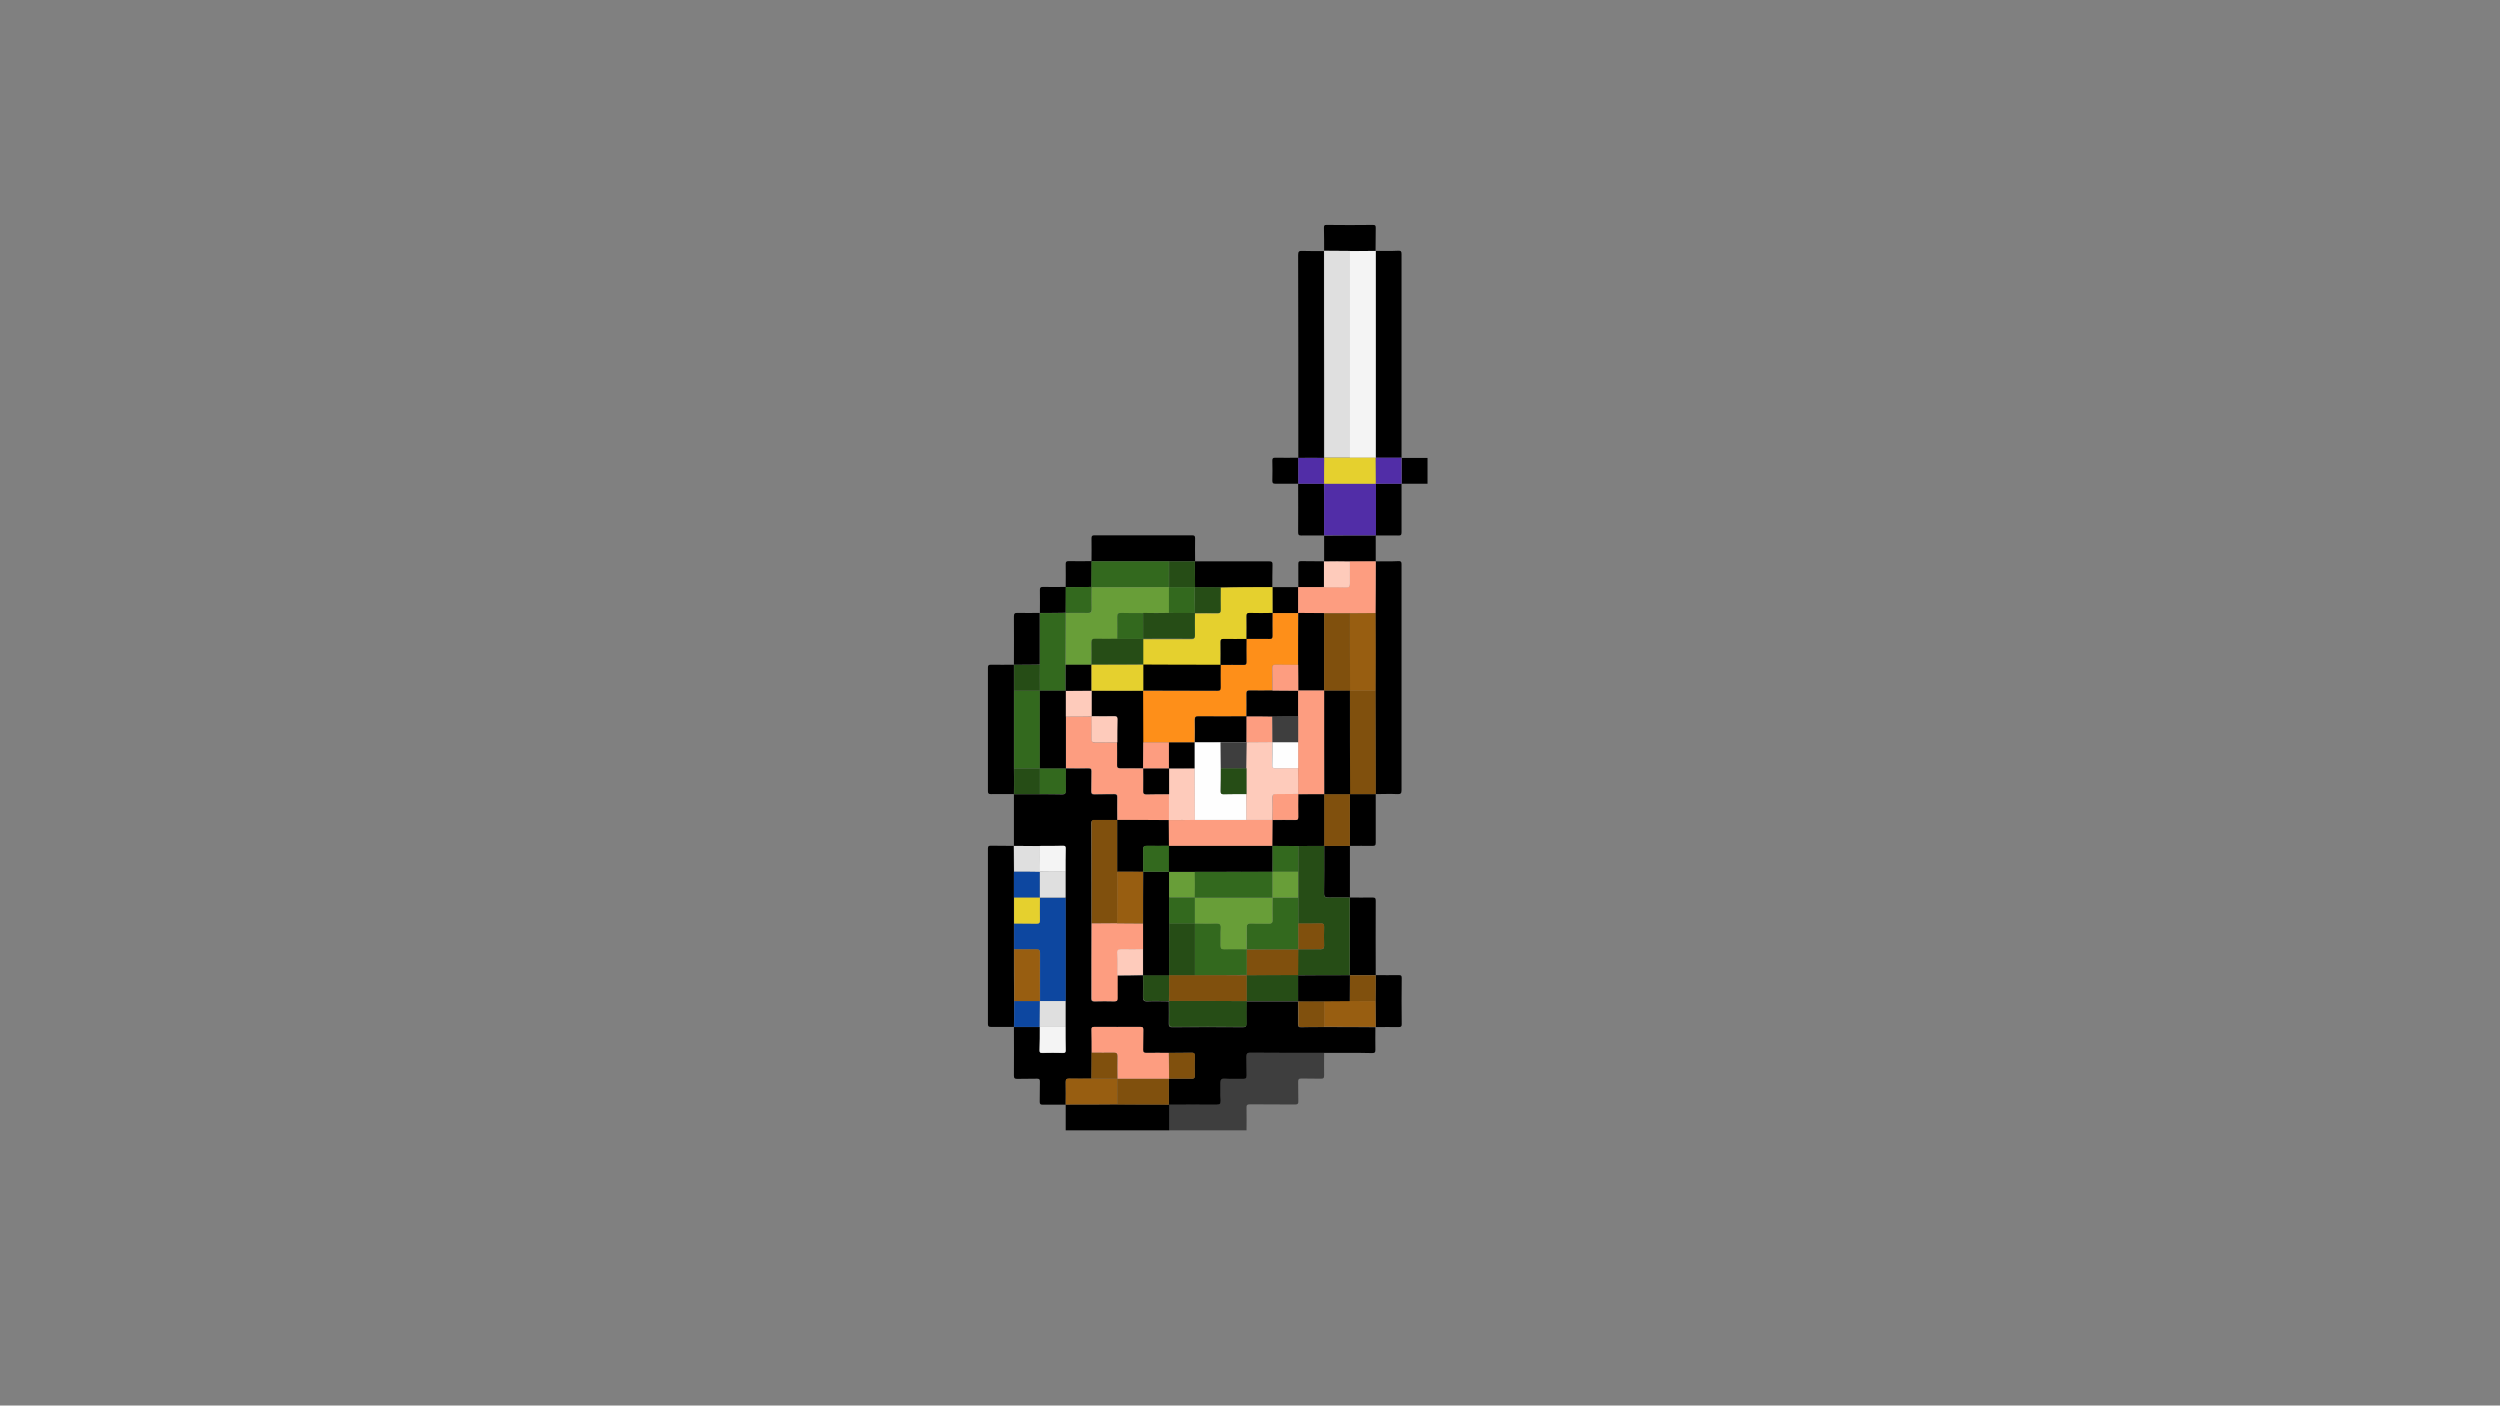 <?xml version="1.0" encoding="utf-8"?>
<!-- Generator: Adobe Illustrator 26.1.0, SVG Export Plug-In . SVG Version: 6.00 Build 0)  -->
<svg version="1.1" id="Calque_1" xmlns="http://www.w3.org/2000/svg" xmlns:xlink="http://www.w3.org/1999/xlink" x="0px" y="0px"
	 viewBox="0 0 1366 768" style="enable-background:new 0 0 1366 768;" xml:space="preserve">
<rect x="0" y="0" width="1366" height="768" fill="#808080" stroke="none"/>
<style type="text/css">
	.st0{fill:#3E3E3E;}
	.st1{fill:#985E11;}
	.st2{fill:#80500D;}
	.st3{fill:#512DA7;}
	.st4{fill:#FD9D80;}
	.st5{fill:#0D47A0;}
	.st6{fill:#264D16;}
	.st7{fill:#DFDFDF;}
	.st8{fill:#F4F4F4;}
	.st9{fill:#33691E;}
	.st10{fill:#FECBBB;}
	.st11{fill:#E5D02E;}
	.st12{fill:#FE8F19;}
	.st13{fill:#689E38;}
	.st14{fill:#FEFEFE;}
</style>
<g>
	<path class="st0" d="M723.5,575.3c0,4.1-0.1,8.2,0,12.3c0,1.5-0.4,1.8-1.8,1.8c-3.5-0.1-7,0-10.6-0.1c-1.5,0-1.8,0.5-1.8,1.8
		c0.1,3.5,0,7.1,0.1,10.6c0.1,1.5-0.5,1.8-1.9,1.8c-8.1-0.1-16.3,0-24.4-0.1c-1.7,0-2.1,0.4-2,2.1c0.1,4,0,8.1,0,12.1
		c-14.1,0-28.2,0-42.4,0c0-4.7,0-9.4,0-14.1c8.7,0,17.3-0.1,26,0c1.9,0,2.4-0.6,2.3-2.4c-0.1-3.2,0-6.5-0.1-9.7
		c-0.1-1.6,0.4-2.2,2.1-2.1c3.4,0.1,6.9,0,10.4,0.1c1.3,0,1.8-0.4,1.8-1.8c-0.1-3.5,0-6.9-0.1-10.4c0-1.4,0.3-2.1,1.9-2.1
		C696.5,575.3,710,575.3,723.5,575.3z"/>
	<path d="M638.8,603.5c0,4.7,0,9.4,0,14.1c-18.8,0-37.7,0-56.5,0c0-4.7,0-9.4,0-14.1l0,0c9.4,0,18.8,0,28.2-0.1
		C619.9,603.5,629.4,603.5,638.8,603.5L638.8,603.5z"/>
	<path d="M780,264.3c-4.7,0-9.4,0-14.1,0l0,0c0-4.7,0-9.4,0-14.1l0,0c4.7,0,9.4,0,14.1,0C780,254.9,780,259.6,780,264.3z"/>
	<path d="M723.5,575.3c-13.5,0-27,0-40.5-0.1c-1.6,0-1.9,0.6-1.9,2.1c0.1,3.5,0,6.9,0.1,10.4c0,1.3-0.4,1.8-1.8,1.8
		c-3.4-0.1-6.9,0.1-10.4-0.1c-1.7-0.1-2.1,0.5-2.1,2.1c0.1,3.2-0.1,6.5,0.1,9.7c0.1,1.8-0.4,2.4-2.3,2.4c-8.7-0.1-17.3,0-26,0
		c0,0,0,0,0,0c0-4.7,0-9.4,0-14.2l0,0c4.2,0,8.3,0,12.5,0c1.2,0,1.7-0.4,1.6-1.6c-0.1-3.7-0.1-7.3,0-11c0-1.3-0.5-1.6-1.7-1.6
		c-4.2,0.1-8.3,0-12.5,0.1c-4.1,0-8.2-0.1-12.3,0c-1.3,0-1.8-0.3-1.7-1.7c0.1-3.7,0-7.4,0.1-11c0-1.2-0.3-1.5-1.5-1.5
		c-8.5,0-16.9,0-25.4,0c-1.2,0-1.5,0.4-1.4,1.5c0.1,4.2,0.1,8.4,0.1,12.6c0,4.7-0.1,9.4-0.1,14.2c-4.1,0-8.2,0.1-12.3,0
		c-1.5,0-1.8,0.5-1.8,1.9c0.1,4.1,0,8.2,0,12.3l0,0c-4.2,0-8.4,0-12.6,0c-1.2,0-1.6-0.3-1.6-1.6c0.1-3.7,0-7.4,0.1-11
		c0-1.3-0.3-1.6-1.6-1.6c-3.6,0.1-7.2,0-10.8,0.1c-1.4,0-1.8-0.4-1.8-1.8c0.1-8.8,0-17.7,0-26.5c0,0,0,0,0,0c4.7,0,9.4,0,14,0
		c0,0,0.1,0,0.1,0c0,4.3,0,8.5-0.1,12.8c0,1.1,0.3,1.4,1.4,1.4c3.8-0.1,7.6-0.1,11.5,0c1.1,0,1.4-0.3,1.4-1.4
		c-0.1-4.3-0.1-8.5-0.1-12.8c0-4.7,0-9.4,0-14.1c0-18.9,0-37.7,0-56.6c0-4.7,0-9.4,0-14.1c0-4.3,0-8.5,0.1-12.8
		c0-1.1-0.3-1.4-1.4-1.4c-4.3,0.1-8.5,0.1-12.8,0.1c-4.7,0-9.4-0.1-14.2-0.1l0.1,0.1c0-9.4,0-18.9,0-28.3l0,0c4.7,0,9.4,0,14.1,0
		c4.1,0,8.2,0,12.3,0.1c1.5,0,1.9-0.5,1.8-1.9c-0.1-4.1,0-8.2,0-12.3c4.2,0,8.4,0.1,12.5,0c1.3,0,1.6,0.3,1.6,1.6
		c-0.1,3.7,0,7.3-0.1,11c0,1.3,0.4,1.6,1.6,1.6c3.7-0.1,7.3,0,11-0.1c1.3,0,1.6,0.4,1.6,1.6c-0.1,4.2,0,8.4,0,12.6
		c-4.1,0-8.2,0-12.3,0c-1.2,0-1.9,0.2-1.9,1.6c0.1,18.3,0.1,36.6,0.1,55c0,13.6,0,27.2-0.1,40.8c0,1.2,0.3,1.6,1.6,1.6
		c3.7-0.1,7.3-0.1,11,0c1.5,0,1.6-0.6,1.6-1.8c-0.1-4.1,0-8.2,0-12.3c4.7,0,9.4-0.1,14.1-0.1c0,3.9,0.1,7.8,0,11.6
		c-0.1,1.9,0.4,2.7,2.5,2.6c3.9-0.2,7.7,0,11.6,0c0,4,0.1,8.1,0,12.1c0,1.3,0.2,2,1.8,2c12.9-0.1,25.9-0.1,38.8,0
		c1.6,0,1.8-0.6,1.8-2c-0.1-4,0-8.1,0-12.1c9.4,0,18.8,0,28.2,0c0,4.1,0,8.2,0,12.3c0,1.2,0.2,1.9,1.6,1.8c4.2-0.1,8.3-0.1,12.5-0.1
		c9.4,0,18.8,0,28.2,0.1c0,0,0,0,0,0c0,4.1-0.1,8.2,0,12.3c0,1.4-0.3,1.8-1.8,1.8C741.2,575.2,732.3,575.3,723.5,575.3z"/>
	<path d="M709.4,250.2c0-37,0-73.9-0.1-110.9c0-1.9,0.5-2.3,2.3-2.2c4,0.1,7.9,0.1,11.9,0.1l-0.1-0.1c0,24,0,47.9,0,71.9
		c0,13.7,0,27.5,0,41.2C718.7,250.1,714,250.1,709.4,250.2L709.4,250.2z"/>
	<path d="M751.7,137.1c4.1,0,8.2,0.1,12.3-0.1c1.6-0.1,1.8,0.5,1.8,2c0,37,0,74.1,0,111.1l0,0c-4.7,0-9.4,0-14.1,0
		C751.8,212.4,751.8,174.7,751.7,137.1L751.7,137.1z"/>
	<path d="M554,561.1c-4.2,0-8.4,0-12.6,0c-1.2,0-1.6-0.3-1.6-1.6c0-32,0-63.9,0-95.9c0-1.3,0.5-1.5,1.6-1.5c4.2,0.1,8.4,0,12.6,0.1
		c0,0-0.1-0.1-0.1-0.1c0,4.7,0,9.4,0.1,14.1c0,4.7,0,9.4,0,14.2c0,4.7,0,9.4,0,14.1c0,4.7,0,9.4,0,14.1c0,9.4,0,18.8,0.1,28.3
		C554.1,551.7,554.1,556.4,554,561.1L554,561.1z"/>
	<path d="M554,433.9c-4.2,0-8.4-0.1-12.6,0c-1.3,0-1.6-0.4-1.6-1.6c0-22.5,0-45,0-67.5c0-1.2,0.3-1.6,1.6-1.6c4.2,0.1,8.4,0,12.6,0
		c0,0,0,0,0,0c0,4.7,0,9.4,0,14.1c0,14.1,0,28.2,0,42.4C554.1,424.5,554.1,429.2,554,433.9L554,433.9z"/>
	<path d="M596.4,306.7c0-4.2,0.1-8.4,0-12.6c0-1.3,0.4-1.6,1.6-1.6c17.8,0,35.6,0,53.4,0c1.2,0,1.6,0.3,1.6,1.6
		c-0.1,4.2,0,8.4,0,12.6l0,0c-4.7,0-9.4,0-14.1,0C624.6,306.7,610.5,306.7,596.4,306.7L596.4,306.7z"/>
	<path d="M652.9,306.7c13.5,0,26.9,0,40.4,0c1.7,0,2.1,0.4,2,2.1c-0.1,4-0.1,8.1-0.1,12.1l0,0c-9.4,0-18.8,0-28.2,0.1
		c-4.7,0-9.4-0.1-14.1-0.1C652.9,316.1,652.9,311.4,652.9,306.7L652.9,306.7z"/>
	<path d="M723.5,137.1c0-4.2,0-8.4-0.1-12.6c0-1.1,0.1-1.7,1.5-1.6c8.4,0.1,16.9,0.1,25.3,0c1.4,0,1.5,0.5,1.5,1.7
		c-0.1,4.2,0,8.4-0.1,12.6c0,0,0.1-0.1,0.1-0.1c-4.7,0-9.4,0.1-14.1,0.1C732.9,137.1,728.2,137.1,723.5,137.1L723.5,137.1z"/>
	<path d="M723.5,292.6c-4.1,0-8.2-0.1-12.4,0c-1.5,0-1.8-0.4-1.8-1.8c0.1-8.8,0-17.7,0-26.5l0,0c4.7,0,9.4,0,14.1,0
		C723.5,273.7,723.5,283.1,723.5,292.6C723.5,292.6,723.5,292.6,723.5,292.6z"/>
	<path d="M751.7,292.6c0,4.7,0,9.4,0,14.2l0,0c-4.7,0-9.4,0.1-14.1,0.1c-4.7,0-9.4-0.1-14.2-0.1l0.1,0.1c0-4.7,0-9.4,0-14.2
		c0,0,0,0,0,0C732.9,292.6,742.3,292.6,751.7,292.6L751.7,292.6z"/>
	<path d="M554,363.2c0-8.8,0.1-17.5,0-26.3c0-1.6,0.4-2.1,2-2c4,0.1,8.1,0,12.1,0l0,0c0,9.4,0,18.8,0,28.2
		C563.4,363.2,558.8,363.2,554,363.2L554,363.2z"/>
	<path d="M709.4,264.3c-4.2,0-8.4,0-12.6,0c-1.2,0-1.6-0.3-1.6-1.6c0.1-3.7,0.1-7.4,0-11c0-1.3,0.3-1.6,1.6-1.6
		c4.2,0.1,8.4,0,12.6,0l0,0C709.4,254.9,709.4,259.6,709.4,264.3L709.4,264.3z"/>
	<path d="M709.4,320.8c0-4.2,0-8.5,0-12.7c0-1.2,0.3-1.5,1.5-1.5c4.2,0.1,8.5,0,12.7,0.1c0,0-0.1-0.1-0.1-0.1c0,4.7,0,9.4,0,14.1
		C718.7,320.8,714,320.8,709.4,320.8L709.4,320.8z"/>
	<path d="M568.2,334.9c0-4.2,0.1-8.4,0-12.6c0-1.2,0.3-1.6,1.6-1.6c4.2,0.1,8.4,0,12.6,0l0,0c0,4.7,0,9.4-0.1,14.1
		C577.5,334.9,572.9,334.9,568.2,334.9L568.2,334.9z"/>
	<path d="M695.2,320.8c4.7,0,9.4,0,14.2,0c0,0,0,0,0,0c0,4.7,0,9.5,0,14.2c-4.7,0-9.4,0-14.1,0C695.2,330.3,695.3,325.5,695.2,320.8
		C695.3,320.8,695.2,320.8,695.2,320.8z"/>
	<path d="M582.3,320.8c0-4.2,0.1-8.4,0-12.6c0-1.2,0.3-1.6,1.6-1.6c4.2,0.1,8.4,0,12.6,0l0,0c0,4.7,0,9.4-0.1,14.1
		C591.7,320.8,587,320.8,582.3,320.8L582.3,320.8z"/>
	<path d="M751.7,306.7c4.1,0,8.2,0.1,12.3-0.1c1.7-0.1,1.8,0.6,1.8,2c0,20.7,0,41.3,0,62c0,20.4,0,40.7,0,61.1
		c0,1.8-0.4,2.3-2.3,2.2c-4-0.2-7.9,0-11.9,0l0,0c0-3.2,0-6.5,0-9.7c0-15.6,0-31.2-0.1-46.9c0-14.1,0-28.3,0-42.4
		C751.7,325.5,751.7,316.1,751.7,306.7L751.7,306.7z"/>
	<path d="M737.6,490.4c4.1,0,8.2,0.1,12.3,0c1.5,0,1.8,0.4,1.8,1.8c-0.1,13.5,0,27.1,0,40.6l0,0c-4.7,0-9.4,0-14.1,0
		C737.6,518.7,737.6,504.6,737.6,490.4L737.6,490.4z"/>
	<path d="M751.7,433.9c0,8.8,0,17.7,0,26.5c0,1.4-0.3,1.8-1.8,1.8c-4.1-0.1-8.2,0-12.3,0l0,0c0-9.4,0-18.9,0-28.3
		C742.3,433.9,747,433.9,751.7,433.9L751.7,433.9z"/>
	<path d="M765.8,264.3c0,8.8,0,17.7,0,26.5c0,1.4-0.3,1.9-1.8,1.8c-4.1-0.1-8.2,0-12.4,0c0,0,0,0,0,0c0-9.4,0-18.8,0-28.2
		C756.5,264.3,761.1,264.3,765.8,264.3L765.8,264.3z"/>
	<path d="M737.6,462.2c0,9.4,0,18.8,0,28.2l0,0c-3.8,0-7.6-0.1-11.4,0c-2,0.1-2.8-0.4-2.7-2.6c0.1-8.6,0.1-17.2,0.1-25.7
		C728.2,462.2,732.9,462.2,737.6,462.2L737.6,462.2z"/>
	<path d="M751.7,532.8c4.2,0,8.4,0.1,12.6,0c1.3,0,1.6,0.3,1.6,1.6c-0.1,8.4-0.1,16.8,0,25.2c0,1.2-0.3,1.6-1.6,1.6
		c-4.2-0.1-8.4,0-12.6,0l0,0c0-4.7,0-9.4-0.1-14.1C751.7,542.3,751.7,537.6,751.7,532.8L751.7,532.8z"/>
	<path class="st1" d="M582.3,603.5c0-4.1,0.1-8.2,0-12.3c0-1.4,0.3-1.9,1.8-1.9c4.1,0.1,8.2,0,12.3,0c4.7,0,9.5,0,14.2,0l0,0
		c0,4.7,0,9.4,0,14.1C601.1,603.5,591.7,603.5,582.3,603.5z"/>
	<path class="st2" d="M610.5,603.5c0-4.7,0-9.4,0-14.1c9.4,0,18.8,0,28.2,0c0,4.7,0,9.4,0,14.2C629.4,603.5,619.9,603.5,610.5,603.5
		z"/>
	<path class="st3" d="M765.8,264.3c-4.7,0-9.4,0-14.1,0c0,0-0.1-0.1-0.1-0.1c0-4.7,0-9.5-0.1-14.2l0.1,0.1c4.7,0,9.4,0,14.1,0
		C765.8,254.9,765.8,259.6,765.8,264.3z"/>
	<path class="st4" d="M610.6,448c0-4.2-0.1-8.4,0-12.6c0-1.2-0.3-1.6-1.6-1.6c-3.7,0.1-7.3,0-11,0.1c-1.2,0-1.6-0.3-1.6-1.6
		c0.1-3.7,0-7.3,0.1-11c0-1.3-0.3-1.6-1.6-1.6c-4.2,0.1-8.4,0-12.5,0c0,0,0,0.1,0,0.1c0-9.4,0-18.8,0-28.3c4.7,0,9.4,0,14.1,0
		c0,0,0,0,0,0c0,4.1,0,8.2-0.1,12.3c0,1.6,0.6,2,2,1.9c4-0.1,8,0,12.1,0c0,4.2,0.1,8.4,0,12.6c0,1.3,0.4,1.6,1.6,1.6
		c4.2-0.1,8.4,0,12.6,0c0,4.2,0,8.4,0,12.6c0,1.2,0.3,1.6,1.6,1.6c4.2-0.1,8.4-0.1,12.5-0.1c0,4.7,0,9.5,0,14.2
		C629.3,448.1,619.9,448,610.6,448L610.6,448z"/>
	<path class="st5" d="M554.1,518.7c0-4.7,0-9.4,0-14.1c4.1,0,8.2-0.1,12.3,0.1c1.5,0,1.8-0.5,1.8-1.9c-0.1-4.1,0-8.2,0-12.3
		c0,0,0,0,0,0c4.7,0,9.4,0,14.1,0c0,18.9,0,37.7,0,56.6c-4.7,0-9.4,0-14,0l0,0c0-8.8,0-17.6,0-26.4c0-1.4-0.3-1.9-1.8-1.9
		C562.3,518.8,558.2,518.7,554.1,518.7z"/>
	<path class="st2" d="M596.5,504.6c0-18.3,0-36.6-0.1-55c0-1.5,0.6-1.7,1.9-1.6c4.1,0,8.2,0,12.3,0c0,0,0,0,0,0c0,9.4,0,18.8,0,28.3
		c0,9.4,0,18.8,0,28.2C605.8,504.5,601.1,504.6,596.5,504.6z"/>
	<path class="st4" d="M638.8,589.4c-9.4,0-18.8,0-28.2,0c0,0,0,0,0,0c0-4.1-0.1-8.2,0-12.3c0-1.4-0.4-1.9-1.8-1.9
		c-4.1,0.1-8.2,0-12.3,0c0-4.2,0-8.4-0.1-12.6c0-1.1,0.2-1.5,1.4-1.5c8.5,0.1,16.9,0,25.4,0c1.2,0,1.5,0.3,1.5,1.5
		c-0.1,3.7,0,7.4-0.1,11c0,1.4,0.4,1.7,1.7,1.7c4.1-0.1,8.2,0,12.3,0C638.7,580,638.7,584.7,638.8,589.4
		C638.8,589.4,638.8,589.4,638.8,589.4z"/>
	<path class="st4" d="M596.5,504.6c4.7,0,9.4-0.1,14.1-0.1c4.7,0,9.4,0.1,14.1,0.1c0,4.7,0,9.4,0,14.1c-3.9,0-7.9,0.1-11.8,0
		c-1.7,0-2.3,0.3-2.3,2.2c0.1,4,0.1,8,0.1,12.1c0,4.1,0,8.2,0,12.3c0,1.2-0.1,1.8-1.6,1.8c-3.7-0.1-7.3-0.1-11,0
		c-1.3,0-1.6-0.4-1.6-1.6C596.4,531.8,596.4,518.2,596.5,504.6z"/>
	<path class="st6" d="M681.2,547c0,4-0.1,8.1,0,12.1c0,1.3-0.2,2-1.8,2c-12.9-0.1-25.9-0.1-38.8,0c-1.6,0-1.8-0.6-1.8-2
		c0.1-4,0-8.1,0-12.1l0.1-0.1C652.9,546.9,667,546.9,681.2,547L681.2,547z"/>
	<path class="st6" d="M709.4,547c-9.4,0-18.8,0-28.2,0c0,0-0.1-0.1-0.1-0.1c0-4.7,0-9.4,0-14.1c9.4,0,18.8,0,28.2-0.1
		c0,0,0.1,0.1,0.1,0.1C709.4,537.6,709.4,542.3,709.4,547L709.4,547z"/>
	<path class="st1" d="M751.6,547c0,4.7,0,9.4,0.1,14.1c-9.4,0-18.8,0-28.2-0.1c0-4.7,0-9.3,0-14c4.7,0,9.4-0.1,14.1-0.1
		C742.2,547,746.9,547,751.6,547z"/>
	<path class="st7" d="M554.1,476.3c0-4.7,0-9.4-0.1-14.1c4.7,0,9.4,0.1,14.2,0.1c0,4.7,0,9.3,0.1,14c0,0-0.1,0.1-0.1,0.1
		C563.4,476.3,558.8,476.3,554.1,476.3z"/>
	<path class="st8" d="M568.2,476.2c0-4.7,0-9.3-0.1-14c4.3,0,8.5,0,12.8-0.1c1.1,0,1.4,0.3,1.4,1.4c-0.1,4.3-0.1,8.5-0.1,12.8
		C577.6,476.3,572.9,476.3,568.2,476.2z"/>
	<path class="st7" d="M568.2,476.2c4.7,0,9.3,0,14,0.1c0,4.7,0,9.4,0,14.1c-4.7,0-9.4,0-14.1,0c0-4.7,0-9.4,0-14.1L568.2,476.2z"/>
	<path class="st6" d="M554.1,433.9c0-4.7,0-9.4,0-14.1c4.7,0,9.4,0,14.1,0c0,4.7,0,9.4,0,14.1C563.5,433.9,558.8,433.9,554.1,433.9z
		"/>
	<path class="st9" d="M568.2,433.9c0-4.7,0-9.4,0-14.1c0,0,0,0,0,0c4.7,0,9.4,0,14.2,0c0,0,0-0.1,0-0.1c0,4.1-0.1,8.2,0,12.3
		c0,1.4-0.3,1.9-1.8,1.9C576.4,433.8,572.3,433.9,568.2,433.9z"/>
	<path class="st10" d="M610.5,532.9c0-4,0.1-8-0.1-12.1c-0.1-1.8,0.6-2.2,2.3-2.2c3.9,0.1,7.9,0,11.8,0c0,4.7,0,9.4,0,14.1l0,0
		C619.9,532.8,615.2,532.9,610.5,532.9z"/>
	<path class="st6" d="M638.7,547c-3.9,0-7.8-0.2-11.6,0c-2.1,0.1-2.6-0.7-2.5-2.6c0.1-3.9,0-7.8,0-11.6c0,0,0,0,0,0
		c4.7,0,9.5,0,14.2,0C638.8,537.5,638.8,542.2,638.7,547C638.8,546.9,638.7,547,638.7,547z"/>
	<path class="st5" d="M554.1,561.1c0-4.7,0.1-9.4,0.1-14.1c4.7,0,9.4,0,14,0c0,0,0,0,0,0c0,4.7-0.1,9.4-0.1,14.1
		C563.4,561.1,558.7,561.1,554.1,561.1z"/>
	<path class="st7" d="M568.1,561.1c0-4.7,0.1-9.4,0.1-14.1c4.7,0,9.4,0,14,0c0,4.7,0,9.4,0,14.1c-4.7,0-9.3,0-14,0L568.1,561.1z"/>
	<path class="st2" d="M723.5,547.1c0,4.7,0,9.3,0,14c-4.2,0-8.3,0-12.5,0.1c-1.5,0-1.7-0.6-1.6-1.8c0.1-4.1,0-8.2,0-12.3
		c0,0,0,0,0,0C714.1,547,718.8,547,723.5,547.1z"/>
	<path class="st8" d="M568.2,561.1c4.7,0,9.3,0,14,0c0,4.3,0,8.5,0.1,12.8c0,1.1-0.3,1.4-1.4,1.4c-3.8-0.1-7.6-0.1-11.5,0
		c-1.1,0-1.4-0.3-1.4-1.4C568.2,569.7,568.2,565.4,568.2,561.1z"/>
	<path class="st2" d="M596.4,575.2c4.1,0,8.2,0.1,12.3,0c1.5,0,1.8,0.5,1.8,1.9c-0.1,4.1,0,8.2,0,12.3c-4.7,0-9.5,0-14.2,0
		C596.4,584.6,596.4,579.9,596.4,575.2z"/>
	<path class="st2" d="M638.8,589.4c0-4.7,0-9.4-0.1-14.1c4.2,0,8.3,0,12.5-0.1c1.2,0,1.7,0.2,1.7,1.6c-0.1,3.7-0.1,7.3,0,11
		c0,1.3-0.4,1.6-1.6,1.6C647.1,589.4,642.9,589.4,638.8,589.4z"/>
	<path class="st7" d="M723.5,137c4.7,0,9.4,0.1,14.2,0.1c0,37.6,0,75.3,0,112.9c-4.7,0-9.4,0-14,0l-0.1,0.1c0-13.7,0-27.5,0-41.2
		C723.5,185,723.5,161,723.5,137z"/>
	<path class="st3" d="M709.4,264.3c0-4.7,0-9.4,0-14.1c4.7,0,9.4,0,14.1,0c0,0,0.1-0.1,0.1-0.1c0,4.7,0,9.5-0.1,14.2l-0.1,0.1
		C718.7,264.3,714.1,264.3,709.4,264.3z"/>
	<path class="st8" d="M737.6,250.1c0-37.6,0-75.3,0-112.9c4.7,0,9.4-0.1,14.1-0.1c0,37.7,0,75.4,0,113.1c0,0-0.1-0.1-0.1-0.1
		C747,250.1,742.3,250.1,737.6,250.1z"/>
	<path class="st1" d="M568.2,547c-4.7,0-9.4,0-14,0c0-9.4,0-18.8-0.1-28.3c4.1,0,8.2,0.1,12.3,0c1.5,0,1.8,0.5,1.8,1.9
		C568.1,529.4,568.2,538.2,568.2,547z"/>
	<path class="st5" d="M568.1,476.4c0,4.7,0,9.4,0,14.1c0,0,0,0,0,0c-4.7,0-9.4,0-14.1,0c0-4.7,0-9.4,0-14.2
		C558.8,476.3,563.4,476.3,568.1,476.4z"/>
	<path class="st11" d="M554.1,490.5c4.7,0,9.4,0,14.1,0c0,4.1-0.1,8.2,0,12.3c0,1.4-0.3,1.9-1.8,1.9c-4.1-0.1-8.2,0-12.3-0.1
		C554.1,499.9,554.1,495.2,554.1,490.5z"/>
	<path class="st9" d="M568.2,419.8c-4.7,0-9.4,0-14.1,0c0-14.1,0-28.2,0-42.4c4.7,0,9.4,0,14.1,0l0,0
		C568.2,391.5,568.2,405.6,568.2,419.8L568.2,419.8z"/>
	<path class="st6" d="M568.2,377.4c-4.7,0-9.4,0-14.1,0c0-4.7,0-9.4,0-14.1c4.7,0,9.4,0,14.1-0.1
		C568.1,367.9,568.2,372.6,568.2,377.4z"/>
	<path class="st9" d="M596.3,320.8c0-4.7,0-9.4,0.1-14.1c14.1,0,28.2,0,42.3,0c0,4.7,0,9.4,0,14.1c-14.1,0-28.2,0-42.3,0.1
		L596.3,320.8z"/>
	<path class="st6" d="M638.8,320.8c0-4.7,0-9.4,0-14.1c4.7,0,9.4,0,14.1,0c0,4.7,0,9.4,0.1,14.1c0,0-0.1,0.1-0.1,0.1
		C648.2,320.8,643.5,320.8,638.8,320.8L638.8,320.8z"/>
	<path class="st11" d="M695.3,320.8c0,4.7,0,9.5,0,14.2l0,0c-4.2,0-8.4,0.1-12.6,0c-1.2,0-1.6,0.3-1.6,1.6c0.1,4.2,0,8.4,0,12.6l0,0
		c-4.2,0-8.4,0.1-12.6,0c-1.2,0-1.6,0.3-1.6,1.6c0.1,4.2,0,8.4,0,12.6l0,0c-14.1,0-28.3,0-42.4,0c0-4.7,0-9.4,0-14.1
		c8.8,0,17.6,0,26.4,0c1.4,0,1.9-0.3,1.9-1.8c-0.1-4.1,0-8.2,0-12.3l0,0c4.1,0,8.2-0.1,12.3,0c1.4,0,1.9-0.4,1.8-1.8
		c-0.1-4.1,0-8.2,0-12.3C676.5,320.8,685.9,320.8,695.3,320.8z"/>
	<path class="st6" d="M667,320.9c0,4.1-0.1,8.2,0,12.3c0,1.4-0.4,1.9-1.8,1.8c-4.1-0.1-8.2,0-12.3,0c0-4.7,0-9.4-0.1-14.1
		c0,0,0.1-0.1,0.1-0.1C657.6,320.8,662.3,320.8,667,320.9z"/>
	<path class="st3" d="M751.8,264.3c0,9.4,0,18.8,0,28.2c-9.4,0-18.8,0-28.3,0c0-9.4,0-18.8,0-28.2c0,0,0.1-0.1,0.1-0.1
		C732.9,264.3,742.3,264.3,751.8,264.3L751.8,264.3z"/>
	<path class="st4" d="M751.7,306.7c0,9.4-0.1,18.8-0.1,28.3c-4.7,0-9.4,0.1-14.1,0.1c-4.7,0-9.4,0-14.1,0c-4.7,0-9.4-0.1-14.1-0.1
		l0,0c0-4.7,0-9.5,0-14.2c4.7,0,9.4,0,14.1,0c4.1,0,8.2,0,12.3,0.1c1.6,0,2-0.6,1.9-2.1c-0.1-4,0-8,0-12.1
		C742.3,306.7,747,306.7,751.7,306.7z"/>
	<path class="st10" d="M737.6,306.8c0,4,0,8,0,12.1c0,1.5-0.3,2.1-1.9,2.1c-4.1-0.1-8.2-0.1-12.3-0.1c0-4.7,0-9.4,0-14.1
		C728.2,306.7,732.9,306.7,737.6,306.8z"/>
	<path class="st9" d="M568.2,377.4c0-4.7,0-9.4,0-14.2c0-9.4,0-18.8,0-28.2c4.7,0,9.4,0,14-0.1c0,0,0.1,0.1,0.1,0.1
		c0,9.4,0,18.8-0.1,28.2c0,4.7,0,9.5,0,14.2c0,0,0,0,0,0C577.6,377.4,572.9,377.4,568.2,377.4L568.2,377.4z"/>
	<path class="st9" d="M582.3,320.8c4.7,0,9.4,0,14.1-0.1c0,0,0.1,0.1,0.1,0.1c0,4-0.1,8.1,0,12.1c0,1.5-0.5,2-2,2
		c-4-0.1-8.1,0-12.1,0c0,0-0.1-0.1-0.1-0.1C582.2,330.2,582.3,325.5,582.3,320.8z"/>
	<path class="st12" d="M695.2,335c4.7,0,9.4,0,14.1,0c0,0,0,0,0,0c0,9.5,0,18.9-0.1,28.3c-4.1,0-8.2,0-12.3-0.1
		c-1.3,0-1.8,0.4-1.8,1.8c0.1,4.1,0,8.2,0.1,12.3c-4.2,0-8.3,0.1-12.5,0c-1.3,0-1.8,0.3-1.7,1.7c0.1,4.2,0,8.3,0,12.5
		c-8.8,0-17.6,0-26.5,0c-1.4,0-1.9,0.4-1.8,1.8c0.1,4.1,0,8.2,0,12.4c-4.7,0-9.4,0-14.1,0c-4.7,0-9.4,0-14.1,0
		c0-9.4-0.1-18.9-0.1-28.3c13.5,0,27.1,0,40.6,0.1c1.4,0,1.9-0.4,1.8-1.8c-0.1-4.1,0-8.2,0-12.4l0,0c4.2,0,8.4-0.1,12.6,0
		c1.3,0,1.6-0.3,1.6-1.6c-0.1-4.2,0-8.4,0-12.6l0,0c4.2,0,8.4-0.1,12.6,0c1.3,0,1.6-0.3,1.6-1.6C695.2,343.3,695.3,339.1,695.2,335
		L695.2,335z"/>
	<path class="st2" d="M751.7,433.9c-4.7,0-9.4,0-14.1,0c0,0,0,0,0,0c0-18.8,0-37.7-0.1-56.5l0.1-0.1c4.7,0,9.3,0,14,0
		c0,15.6,0,31.2,0.1,46.9C751.7,427.4,751.7,430.7,751.7,433.9z"/>
	<path class="st1" d="M751.6,377.4c-4.7,0-9.3,0-14,0c0-14.1,0-28.2-0.1-42.3c4.7,0,9.4-0.1,14.1-0.1
		C751.7,349.1,751.7,363.2,751.6,377.4z"/>
	<path class="st6" d="M723.5,462.2c0,8.6,0.1,17.2-0.1,25.7c0,2.2,0.7,2.7,2.7,2.6c3.8-0.2,7.6,0,11.4,0c0,14.1,0,28.3,0,42.4
		c0,0,0,0,0,0c-9.4,0-18.8,0-28.2,0c0,0-0.1-0.1-0.1-0.1c0-4.7,0-9.4,0.1-14.1l0,0c4.1,0,8.2-0.1,12.3,0c1.5,0,1.9-0.5,1.9-1.9
		c-0.1-3.4-0.1-6.9,0-10.3c0-1.4-0.4-2-1.8-1.9c-4.1,0.1-8.2,0.1-12.3,0.1c0-4.7,0-9.5,0-14.2c0-4.7,0-9.4,0-14.1
		c0-4.7,0-9.4,0-14.1C714.1,462.2,718.8,462.2,723.5,462.2L723.5,462.2z"/>
	<path class="st2" d="M751.6,547c-4.7,0-9.4,0-14.1,0c0-4.7,0.1-9.4,0.1-14.1c0,0,0,0,0,0c4.7,0,9.4,0,14.1,0
		C751.7,537.6,751.7,542.3,751.6,547z"/>
	<path class="st2" d="M737.6,462.2c-4.7,0-9.4,0-14.1,0c0,0,0,0,0,0c0-9.4,0-18.9,0-28.3c4.7,0,9.4,0,14.1,0c0,0,0,0,0,0
		C737.6,443.3,737.6,452.7,737.6,462.2z"/>
	<path class="st11" d="M751.7,264.3c-9.4,0-18.8,0-28.2,0c0-4.7,0-9.5,0.1-14.2c4.7,0,9.4,0,14,0c4.7,0,9.3,0,14,0
		C751.6,254.8,751.7,259.5,751.7,264.3z"/>
	<path d="M624.6,377.3c0,9.4,0.1,18.9,0.1,28.3c0,4.7-0.1,9.4-0.1,14.1c0,0,0,0,0,0c-4.2,0-8.4,0-12.6,0c-1.2,0-1.6-0.3-1.6-1.6
		c0.1-4.2,0-8.4,0-12.6c0-4.2,0-8.4,0.1-12.6c0-1.2-0.3-1.6-1.6-1.6c-4.2,0.1-8.4,0-12.6,0c0,0,0,0,0,0c0-4.7,0-9.4,0-14.1l0,0
		C605.8,377.4,615.2,377.4,624.6,377.3L624.6,377.3z"/>
	<path d="M568.2,377.4c4.7,0,9.4,0,14.2,0c0,4.7,0,9.4,0,14.1c0,9.4,0,18.8,0,28.3c-4.7,0-9.4,0-14.2,0
		C568.2,405.6,568.2,391.5,568.2,377.4z"/>
	<path d="M610.5,476.3c0-9.4,0-18.8,0-28.3c9.4,0,18.8,0,28.2,0.1c0,0,0,0,0,0c0,4.7,0.1,9.4,0.1,14.1c-4,0-8.1,0.1-12.1,0
		c-1.6,0-2.2,0.4-2.1,2.1c0.1,4,0,8.1,0,12.1l0,0C619.9,476.3,615.2,476.3,610.5,476.3z"/>
	<path class="st10" d="M638.7,448.1c0-4.7,0-9.5,0-14.2c0-4.7,0-9.4,0-14.1l0,0.1c4.7,0,9.4,0,14.1-0.1c0,9.4,0.1,18.8,0.1,28.3
		C648.2,448,643.5,448,638.7,448.1L638.7,448.1z"/>
	<path class="st10" d="M596.4,391.4c4.2,0,8.4,0.1,12.6,0c1.3,0,1.6,0.4,1.6,1.6c-0.1,4.2-0.1,8.4-0.1,12.6c-4,0-8,0-12.1,0
		c-1.5,0-2.1-0.3-2-1.9C596.5,399.6,596.4,395.5,596.4,391.4z"/>
	<path class="st10" d="M582.4,391.5c0-4.7,0-9.4,0-14.1c0,0,0,0,0,0c4.7,0,9.4-0.1,14.1-0.1c0,4.7,0,9.4,0,14.1
		C591.8,391.5,587.1,391.5,582.4,391.5z"/>
	<path d="M638.8,419.8c0,4.7,0,9.4,0,14.1c-4.2,0-8.4,0-12.5,0.1c-1.3,0-1.6-0.4-1.6-1.6c0.1-4.2,0-8.4,0-12.6l0,0
		C629.3,419.8,634.1,419.8,638.8,419.8z"/>
	<path class="st1" d="M610.5,476.3c4.7,0,9.4,0,14.1,0c0,9.4,0,18.9-0.1,28.3c-4.7,0-9.4-0.1-14.1-0.1
		C610.5,495.1,610.5,485.7,610.5,476.3z"/>
	<path d="M624.6,504.6c0-9.4,0-18.9,0.1-28.3c0,0,0,0,0,0c4.7,0,9.4,0,14.2,0c0,4.7,0,9.4,0,14.1c0,4.7,0,9.4,0,14.2
		c0,9.4,0,18.9-0.1,28.3c0,0,0,0,0,0c-4.7,0-9.5,0-14.2,0c0-4.7,0-9.4,0-14.1C624.6,514,624.6,509.3,624.6,504.6z"/>
	<path class="st2" d="M638.8,546.9c0-4.7,0-9.4,0-14.1c0,0,0,0,0,0c4.7,0,9.4,0,14.1,0c9.4,0,18.8,0,28.3,0.1l0,0
		c0,4.7,0,9.4,0,14.1C667,546.9,652.9,546.9,638.8,546.9z"/>
	<path class="st2" d="M709.4,518.7c0,4.7,0,9.4-0.1,14.1c-9.4,0-18.8,0-28.2,0.1c0,0,0,0,0,0c0-4.7,0-9.4,0-14.1
		C690.5,518.7,699.9,518.7,709.4,518.7z"/>
	<path d="M737.6,532.9c0,4.7-0.1,9.4-0.1,14.1c-4.7,0-9.4,0.1-14.1,0.1c-4.7,0-9.4,0-14.1,0c0-4.7,0-9.4,0-14.1
		C718.8,532.9,728.2,532.9,737.6,532.9z"/>
	<path class="st13" d="M582.4,335c4,0,8.1-0.1,12.1,0c1.5,0,2-0.5,2-2c-0.1-4,0-8.1,0-12.1c14.1,0,28.2,0,42.3-0.1c0,0,0,0,0,0
		c0,4.7,0,9.4,0,14.1c-4.7,0-9.4,0-14.1,0.1c-4,0-8,0-12-0.1c-1.6,0-2.2,0.4-2.1,2.1c0.1,4,0,8,0,12.1c-4,0-8,0.1-12.1,0
		c-1.7,0-2.1,0.5-2.1,2.1c0.1,4,0,8,0,12.1c-4.7,0-9.4,0-14.1,0C582.3,353.8,582.3,344.4,582.4,335z"/>
	<path class="st9" d="M638.7,334.9c0-4.7,0-9.4,0-14.1c4.7,0,9.4,0,14.1,0c0,4.7,0,9.4,0.1,14.1c0,0,0,0,0,0
		C648.2,335,643.5,335,638.7,334.9z"/>
	<path d="M667,363.2c0,4.1-0.1,8.2,0,12.4c0,1.5-0.4,1.8-1.8,1.8c-13.5-0.1-27.1,0-40.6-0.1l0,0c0-4.7,0-9.4,0-14.2l0,0
		C638.8,363.2,652.9,363.2,667,363.2z"/>
	<path class="st6" d="M638.7,334.9c4.7,0,9.5,0,14.2,0c0,4.1-0.1,8.2,0,12.3c0,1.5-0.5,1.8-1.9,1.8c-8.8-0.1-17.6,0-26.4,0
		c0,0,0,0,0,0c0-4.7,0-9.4,0-14.1C629.3,335,634,335,638.7,334.9z"/>
	<path class="st6" d="M596.4,363.2c0-4,0.1-8,0-12.1c0-1.6,0.4-2.2,2.1-2.1c4,0.1,8,0,12.1,0c4.7,0,9.4,0,14.1,0c0,0,0,0,0,0
		c0,4.7,0,9.4,0,14.1c0,0,0,0,0,0C615.2,363.2,605.8,363.2,596.4,363.2L596.4,363.2z"/>
	<path d="M681.1,349.1c0,4.2-0.1,8.4,0,12.6c0,1.3-0.3,1.6-1.6,1.6c-4.2-0.1-8.4,0-12.6,0c0-4.2,0.1-8.4,0-12.6
		c0-1.2,0.3-1.6,1.6-1.6C672.8,349.2,677,349.1,681.1,349.1z"/>
	<path d="M695.3,334.9c0,4.2-0.1,8.4,0,12.6c0,1.3-0.3,1.6-1.6,1.6c-4.2-0.1-8.4,0-12.6,0c0-4.2,0.1-8.4,0-12.6
		c0-1.2,0.3-1.6,1.6-1.6C686.9,335,691.1,335,695.3,334.9z"/>
	<path d="M709.3,363.3c0-9.5,0-18.9,0.1-28.4c4.7,0,9.4,0.1,14.1,0.1c0,14.1,0,28.2,0,42.3c0,0,0,0,0,0c-4.7,0-9.4,0-14.2,0l0,0
		C709.4,372.7,709.3,368,709.3,363.3z"/>
	<path class="st2" d="M723.5,377.4c0-14.1,0-28.2,0-42.3c4.7,0,9.4,0,14.1,0c0,14.1,0,28.2,0.1,42.3c0,0-0.1,0.1-0.1,0.1
		C732.9,377.4,728.2,377.4,723.5,377.4z"/>
	<path d="M582.3,363.2c4.7,0,9.4,0,14.1,0c0,0,0,0,0,0c0,4.7,0,9.4,0,14.2l0,0c-4.7,0-9.4,0.1-14.1,0.1
		C582.3,372.7,582.3,368,582.3,363.2z"/>
	<path d="M652.9,405.6c0-4.1,0.1-8.2,0-12.4c0-1.5,0.4-1.8,1.8-1.8c8.8,0.1,17.6,0,26.5,0c0,0,0,0,0,0c0,4.7,0,9.4-0.1,14.1
		c-4.7,0-9.4,0-14.1,0C662.3,405.7,657.6,405.6,652.9,405.6L652.9,405.6z"/>
	<path d="M681.1,391.5c0-4.2,0.1-8.3,0-12.5c0-1.4,0.4-1.7,1.7-1.7c4.2,0.1,8.3,0,12.5,0c4.7,0,9.4,0.1,14.1,0.1l0,0
		c0,4.7,0,9.4,0,14.1c-4.7,0-9.4,0-14.1,0.1C690.5,391.5,685.8,391.5,681.1,391.5L681.1,391.5z"/>
	<path class="st4" d="M638.8,419.8c-4.7,0-9.4,0-14.2,0c0-4.7,0.1-9.4,0.1-14.1c4.7,0,9.4,0,14.1,0
		C638.8,410.4,638.8,415.1,638.8,419.8L638.8,419.8z"/>
	<path d="M638.7,419.8c0-4.7,0-9.4,0-14.1c4.7,0,9.4,0,14.1,0l0,0c0,4.7,0,9.4,0,14.1C648.1,419.8,643.4,419.8,638.7,419.8z"/>
	<path class="st4" d="M709.4,377.4c-4.7,0-9.4-0.1-14.1-0.1c0-4.1,0-8.2-0.1-12.3c0-1.3,0.4-1.8,1.8-1.8c4.1,0.1,8.2,0,12.3,0.1
		C709.3,368,709.4,372.7,709.4,377.4z"/>
	<path d="M723.5,377.4c4.7,0,9.4,0,14.1,0c0,18.8,0,37.7,0.1,56.5c-4.7,0-9.4,0-14.1,0l0,0C723.5,415.1,723.5,396.2,723.5,377.4
		L723.5,377.4z"/>
	<path class="st9" d="M709.4,518.7c-9.4,0-18.8,0-28.2,0c0,0,0,0,0,0c0-3.9,0.1-7.8,0-11.7c-0.1-2.1,0.7-2.6,2.6-2.5
		c3.1,0.1,6.3,0,9.4,0.1c1.6,0.1,2.2-0.4,2.1-2.1c-0.1-4,0-8.1,0-12.1c4.7,0,9.4,0,14.1,0c0,4.7,0,9.5,0,14.2
		C709.4,509.3,709.4,514,709.4,518.7L709.4,518.7z"/>
	<path d="M723.5,433.9c0,9.4,0,18.9,0,28.3c-4.7,0-9.4,0-14.2,0.1c-4.7,0-9.4,0-14.2-0.1c0-4.7,0.1-9.4,0.1-14.1
		c4.2,0,8.3-0.1,12.5,0c1.3,0,1.6-0.3,1.6-1.6c-0.1-4.2,0-8.4,0-12.5C714.1,433.9,718.8,433.9,723.5,433.9L723.5,433.9z"/>
	<path class="st9" d="M695.2,462.2c4.7,0,9.4,0,14.2,0.1c0,4.7,0,9.4,0,14.1c-4.7,0-9.4,0-14.1,0
		C695.2,471.6,695.2,466.9,695.2,462.2L695.2,462.2z"/>
	<path class="st13" d="M695.2,476.3c4.7,0,9.4,0,14.1,0c0,4.7,0,9.4,0,14.1c-4.7,0-9.4,0-14.1,0c0,0,0,0,0,0
		C695.2,485.7,695.2,481,695.2,476.3L695.2,476.3z"/>
	<path class="st2" d="M709.4,518.7c0-4.7,0-9.4,0-14.1c4.1,0,8.2,0,12.3-0.1c1.5,0,1.9,0.5,1.8,1.9c-0.1,3.4-0.1,6.9,0,10.3
		c0,1.4-0.4,1.9-1.9,1.9C717.6,518.6,713.5,518.7,709.4,518.7z"/>
	<path class="st11" d="M596.4,377.4c0-4.7,0-9.4,0-14.2c9.4,0,18.9,0,28.3,0c0,4.7,0,9.4,0,14.2
		C615.2,377.4,605.8,377.4,596.4,377.4z"/>
	<path class="st4" d="M695.3,448.1c0,4.7-0.1,9.4-0.1,14.1c0,0,0,0,0,0c-18.8,0-37.6,0-56.5,0c0,0,0,0,0,0c0-4.7-0.1-9.4-0.1-14.1
		c4.7,0,9.5,0,14.2-0.1c9.4,0,18.8,0,28.2,0c4.7,0,9.4,0,14.1,0C695.2,448,695.3,448.1,695.3,448.1z"/>
	<path class="st9" d="M638.8,476.3c-4.7,0-9.4,0-14.2,0c0-4,0.1-8.1,0-12.1c0-1.7,0.5-2.1,2.1-2.1c4,0.1,8.1,0,12.1,0c0,0,0,0,0,0
		C638.8,466.9,638.8,471.6,638.8,476.3L638.8,476.3z"/>
	<path class="st14" d="M681.1,448c-9.4,0-18.8,0-28.2,0c0-9.4-0.1-18.8-0.1-28.3c0-4.7,0-9.4,0-14.1c4.7,0,9.4,0,14.1,0
		c0,4.7,0.1,9.4,0.1,14.1c0,4.2,0,8.4-0.1,12.6c0,1.3,0.3,1.6,1.6,1.6c4.2-0.1,8.4,0,12.5-0.1C681.1,438.6,681.1,443.3,681.1,448z"
		/>
	<path class="st6" d="M652.9,532.8c-4.7,0-9.4,0-14.1,0c0-9.4,0-18.9,0.1-28.3c4.7,0,9.4,0,14,0C652.9,514,652.9,523.4,652.9,532.8z
		"/>
	<path class="st13" d="M638.8,490.4c0-4.7,0-9.4,0-14.1c0,0,0,0,0,0c4.7,0,9.4,0,14.1,0c0,4.7,0,9.4,0,14.1l0,0
		C648.2,490.4,643.5,490.4,638.8,490.4z"/>
	<path class="st9" d="M638.8,490.4c4.7,0,9.4,0,14.1,0c0,4.7,0,9.4,0,14.1l-0.1,0.1c-4.7,0-9.4,0-14,0
		C638.8,499.8,638.8,495.1,638.8,490.4z"/>
	<path class="st9" d="M652.9,532.8c0-9.4,0-18.8,0-28.2c0,0,0.1-0.1,0.1-0.1c3.8,0,7.6,0.1,11.4,0c2.1-0.1,2.9,0.4,2.7,2.6
		c-0.2,3.1,0,6.3-0.1,9.4c-0.1,1.6,0.4,2.2,2.1,2.1c4-0.1,8.1,0,12.1,0c0,0,0,0,0,0c0,4.7,0,9.4,0,14.1
		C671.7,532.8,662.3,532.8,652.9,532.8z"/>
	<path class="st9" d="M624.6,349.1c-4.7,0-9.4,0-14.1,0c0-4,0.1-8,0-12.1c0-1.7,0.5-2.1,2.1-2.1c4,0.1,8,0.1,12,0.1
		C624.7,339.7,624.6,344.4,624.6,349.1z"/>
	<path class="st4" d="M723.5,433.9c-4.7,0-9.4,0-14.1,0l-0.1-0.1c0-4.7,0-9.4,0-14.1c0-4.7,0-9.4,0-14.1c0-4.7,0-9.4,0-14.2
		c0-4.7,0-9.4,0-14.1c4.7,0,9.4,0,14.2,0C723.5,396.2,723.5,415.1,723.5,433.9z"/>
	<path class="st4" d="M681.1,391.5c4.7,0,9.4,0,14.1,0.1c0,4.7,0,9.3,0.1,14c-4.7,0-9.4,0.1-14,0.1l-0.2,0
		C681.1,400.9,681.1,396.2,681.1,391.5z"/>
	<path class="st0" d="M667.1,419.8c0-4.7-0.1-9.4-0.1-14.1c4.7,0,9.4,0,14.1,0c0,0,0.2,0,0.2,0c-0.1,4.7-0.1,9.5-0.2,14.2
		C676.4,419.8,671.7,419.8,667.1,419.8z"/>
	<path class="st0" d="M695.3,405.5c0-4.7,0-9.3-0.1-14c4.7,0,9.4,0,14.1-0.1c0,4.7,0,9.4,0,14.2c-4.7,0-9.4,0-14,0L695.3,405.5z"/>
	<path class="st13" d="M681.1,518.7c-4,0-8.1-0.1-12.1,0c-1.7,0.1-2.1-0.5-2.1-2.1c0.1-3.1-0.1-6.3,0.1-9.4c0.1-2.2-0.7-2.7-2.7-2.6
		c-3.8,0.2-7.6,0-11.4,0c0-4.7,0-9.4,0-14.1c0,0,0,0,0,0c14.1,0,28.3,0,42.4,0c0,0,0,0,0,0c0,4-0.1,8.1,0,12.1
		c0.1,1.7-0.5,2.1-2.1,2.1c-3.1-0.1-6.3,0.1-9.4-0.1c-1.9-0.1-2.7,0.4-2.6,2.5C681.3,510.9,681.1,514.8,681.1,518.7z"/>
	<path class="st4" d="M709.4,433.9c0,4.2-0.1,8.4,0,12.5c0,1.3-0.3,1.6-1.6,1.6c-4.2-0.1-8.3,0-12.5,0c0,0-0.1-0.1-0.1-0.1
		c0-4,0.1-8.1,0.1-12.1c0-1.5,0.5-2,2-2c4,0.1,8,0,12.1-0.1L709.4,433.9z"/>
	<path d="M652.8,476.4c-4.7,0-9.4,0-14.1,0c0-4.7,0-9.5,0-14.2c18.8,0,37.6,0,56.5,0c0,4.7,0,9.4,0,14.2c0,0,0,0,0,0
		C681.1,476.3,667,476.4,652.8,476.4z"/>
	<path class="st9" d="M652.8,476.4c14.1,0,28.3,0,42.4-0.1c0,4.7,0,9.4,0,14.2c-14.1,0-28.3,0-42.4,0
		C652.9,485.8,652.9,481.1,652.8,476.4z"/>
	<path class="st10" d="M709.3,433.8c-4,0-8,0.1-12.1,0.1c-1.5,0-2,0.5-2,2c0.1,4,0,8.1-0.1,12.1c-4.7,0-9.4,0-14.1,0
		c0-4.7,0-9.4,0-14.1c0-4.7,0-9.4,0-14.1c0.1-4.7,0.1-9.5,0.2-14.2c4.7,0,9.4-0.1,14-0.1c0,0,0,0.1,0,0.1c0,4.1,0,8.2-0.1,12.4
		c0,1.3,0.4,1.8,1.7,1.8c4.1-0.1,8.2-0.1,12.4-0.1C709.3,424.4,709.3,429.1,709.3,433.8z"/>
	<path class="st6" d="M681.1,419.8c0,4.7,0,9.4,0,14.1c-4.2,0-8.4,0-12.5,0.1c-1.2,0-1.6-0.3-1.6-1.6c0.1-4.2,0.1-8.4,0.1-12.6
		C671.7,419.8,676.4,419.8,681.1,419.8z"/>
	<path class="st14" d="M709.3,419.7c-4.1,0-8.2,0-12.4,0.1c-1.4,0-1.8-0.5-1.7-1.8c0.1-4.1,0.1-8.2,0.1-12.4c4.7,0,9.4,0,14,0
		C709.3,410.3,709.3,415,709.3,419.7z"/>
</g>
</svg>
